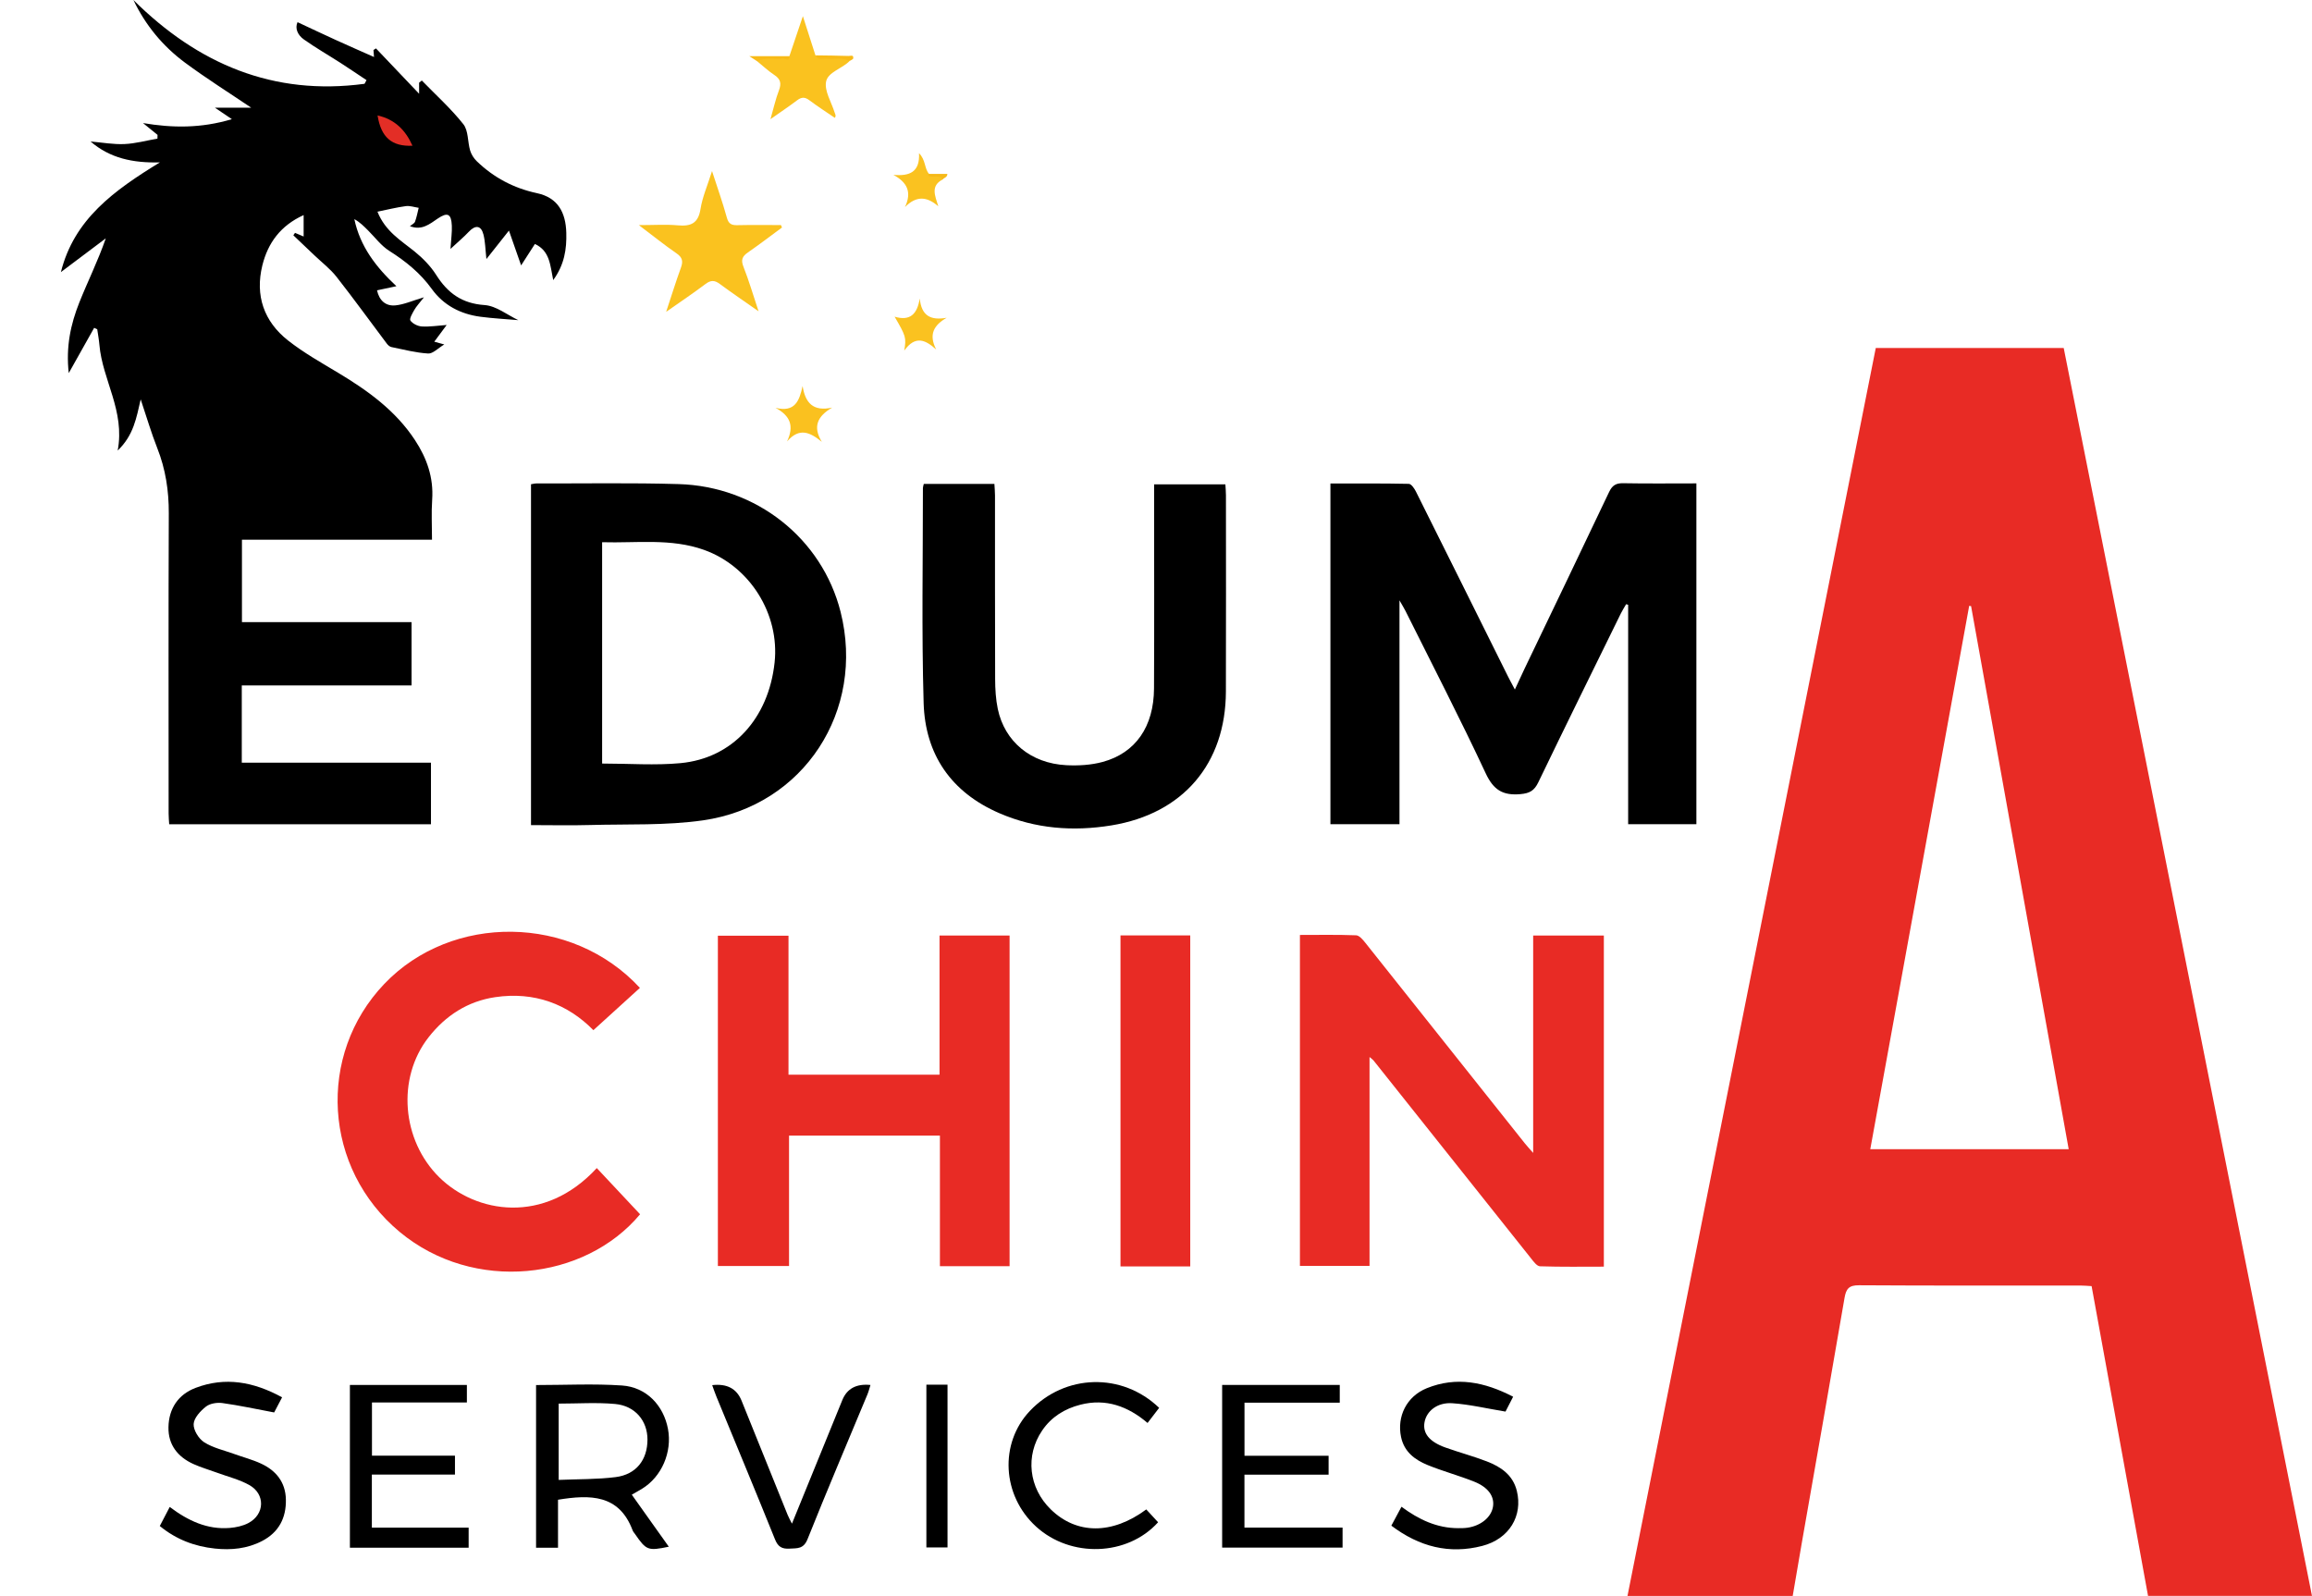<?xml version="1.0" encoding="UTF-8"?>
<svg xmlns="http://www.w3.org/2000/svg" version="1.1" viewBox="0 0 1000.64 690.8">
  <defs>
    <style>
      .cls-1 {
        fill: #fac220;
      }

      .cls-2 {
        fill: #fac21f;
      }

      .cls-3 {
        fill: #e32e26;
      }

      .cls-4 {
        fill: #f8ba17;
      }

      .cls-5 {
        fill: #f6b918;
      }

      .cls-6 {
        fill: #fac11f;
      }

      .cls-7 {
        fill: #e82b25;
      }
    </style>
  </defs>
  <!-- Generator: Adobe Illustrator 28.7.3, SVG Export Plug-In . SVG Version: 1.2.0 Build 164)  -->
  <g>
    <g id="_x2014_ÎÓÈ_x5F_1">
      <g>
        <path class="cls-7" d="M929.68,690.8c-8.14-44.68-16.26-89.28-24.43-134.09-1.78-.1-3.24-.25-4.71-.25-31.99-.01-63.99.08-95.98-.12-4.37-.03-5.57,1.56-6.25,5.51-6.06,35.4-12.32,70.77-18.51,106.14-1.31,7.51-2.58,15.04-3.91,22.82h-71.51c35.83-180.12,71.63-360.03,107.46-540.17h81.34c35.79,179.91,71.58,359.83,107.45,540.16h-70.96ZM853.09,262.37c-.27-.04-.55-.09-.82-.13-14.27,78.37-28.53,156.74-42.81,235.21h85.88c-14.15-78.71-28.2-156.9-42.25-235.08Z"/>
        <path d="M69.28,70.29c-11.88.31-21.68-1.83-30.09-9.04,5.07.43,9.89,1.32,14.65,1.11,4.79-.21,9.54-1.53,14.3-2.36l.04-1.62c-2.1-1.7-4.19-3.4-6.29-5.11,12.69,2.14,25.05,2.32,38.46-1.69-2.55-1.73-4.52-3.06-7.33-4.96h15.71c-9.45-6.39-19.38-12.62-28.76-19.58-9.54-7.09-17.02-16.14-22.22-27.03,27.89,27.68,60.55,41.58,100.02,36.26l.86-1.58c-3.73-2.48-7.43-5-11.2-7.43-5.3-3.41-10.78-6.55-15.92-10.19-2.67-1.89-3.95-4.8-2.74-7.48,5.67,2.65,11.07,5.21,16.51,7.69,5.41,2.47,10.87,4.85,16.59,7.39-.08-1.07-.16-2.05-.23-3.02.36-.23.72-.47,1.08-.7,6.12,6.43,12.23,12.86,18.67,19.63v-4.79c.39-.31.78-.62,1.17-.94,6.06,6.24,12.59,12.12,17.97,18.9,2.23,2.81,1.82,7.62,2.95,11.42.51,1.69,1.6,3.4,2.88,4.63,7.33,7.08,16,11.66,26.02,13.81,9.13,1.95,12.46,8.4,12.71,17.12.2,7.12-.82,13.86-5.66,20.51-1.33-6.24-1.31-12.56-7.92-15.64-2,3.1-3.91,6.08-5.97,9.28-1.74-4.97-3.28-9.38-5.27-15.07-3.95,4.99-6.7,8.47-9.75,12.32-.48-4.25-.49-7.54-1.29-10.64-1.02-3.96-3.48-4.2-6.31-1.19-2.2,2.34-4.69,4.41-7.96,7.45.28-4.38.72-7.22.59-10.05-.22-5.18-1.85-5.97-6.06-3.12-3.57,2.42-6.95,5.32-12.09,3.31.84-.69,1.93-1.16,2.22-1.92.72-1.94,1.08-4.01,1.59-6.02-1.86-.27-3.78-.97-5.57-.73-4.11.56-8.16,1.57-12.28,2.41,3.43,8.57,10.18,12.45,16.11,17.26,3.54,2.87,6.9,6.3,9.32,10.12,4.98,7.86,11.14,12.37,20.93,13.04,5.06.35,9.88,4.3,14.61,6.53-5.37-.47-10.89-.75-16.36-1.47-8.61-1.13-15.97-4.93-21.09-12.03-4.98-6.91-11.32-12.01-18.44-16.52-3.49-2.21-6.11-5.8-9.11-8.79-1.8-1.79-3.57-3.61-5.97-4.92,2.48,11.77,9.33,20.75,18.21,29.03-3.13.67-5.66,1.2-8.39,1.79.95,4.42,3.76,6.93,7.99,6.51,3.69-.36,7.26-2,12.32-3.5-1.99,2.56-3.28,3.91-4.18,5.48-.84,1.46-2.22,3.83-1.68,4.6.98,1.37,3.19,2.45,4.95,2.55,3.41.2,6.87-.36,10.74-.64-1.81,2.45-3.47,4.68-5.36,7.23,1.3.36,2.33.65,4.33,1.2-2.72,1.61-4.93,4.04-6.98,3.92-5.33-.32-10.61-1.71-15.89-2.79-.73-.15-1.49-.82-1.97-1.45-7.26-9.64-14.33-19.44-21.78-28.93-2.72-3.47-6.34-6.23-9.56-9.3-3.04-2.91-6.1-5.8-9.15-8.7.24-.35.48-.7.72-1.06,1.16.49,2.33.99,3.73,1.58v-9.27c-9.96,4.5-15.48,12.07-17.87,21.78-3.2,13.01.66,24.26,11.12,32.49,6.76,5.32,14.37,9.6,21.78,14.05,12.81,7.7,24.75,16.3,33.13,29.04,5.17,7.86,8.13,16.24,7.47,25.84-.39,5.6-.07,11.25-.07,17.32h-82.26v35.67h73.41v27.4h-73.48v33.43h81.88v26.65h-113.3c-.08-1.41-.24-3-.24-4.58-.01-43.33-.1-86.65.07-129.98.04-9.8-1.39-19.15-5-28.28-2.61-6.61-4.6-13.46-7.16-21.06-1.87,8.01-3.04,15.52-9.96,22.15,3.26-17.18-6.63-30.61-7.91-45.76-.19-2.26-.62-4.5-.94-6.74-.44-.21-.89-.41-1.33-.62-3.46,6.17-6.93,12.34-11,19.6-1.28-11.42.84-21.18,4.55-30.51,3.65-9.17,8.09-18.03,11.48-27.82-6.39,4.81-12.79,9.61-19.43,14.61,5.71-22.89,22.96-35.33,42.87-47.51Z"/>
        <path d="M704.67,356.78v-94.99c-.29-.09-.58-.17-.87-.26-.77,1.34-1.62,2.64-2.3,4.03-11.94,24.33-23.95,48.64-35.71,73.06-1.74,3.61-3.72,4.78-7.78,5.13-7.61.66-11.63-1.8-15-9.03-11.04-23.65-23.05-46.85-34.69-70.22-.57-1.14-1.25-2.22-2.62-4.63v96.9h-29.89v-147.48c11.4,0,22.67-.09,33.93.15,1.06.02,2.39,1.98,3.06,3.31,13.32,26.63,26.55,53.3,39.81,79.95.8,1.61,1.67,3.18,3.03,5.77,1.63-3.5,2.87-6.26,4.18-8.99,12.22-25.49,24.49-50.96,36.6-76.5,1.34-2.82,2.93-3.87,6.04-3.81,10.47.19,20.94.07,31.74.07v147.53h-29.52Z"/>
        <path class="cls-7" d="M663.56,499.05v-94.09h30.59v143.32c-9.14,0-18.4.15-27.65-.16-1.35-.05-2.82-2.11-3.92-3.49-22.73-28.52-45.41-57.07-68.12-85.61-.3-.38-.74-.64-1.72-1.48v90.4h-30.13v-143.24c8.11,0,16.23-.16,24.32.15,1.39.05,2.94,1.92,4.01,3.27,23.04,28.91,46.02,57.87,69.03,86.81.88,1.1,1.85,2.13,3.59,4.12Z"/>
        <path d="M229.82,357.15v-147.54c.83-.13,1.61-.35,2.38-.35,20.49.05,41-.32,61.48.28,33.78.98,62.12,23.64,70.12,55.28,10.8,42.77-15.85,84-59.51,90.27-16.04,2.3-32.53,1.57-48.83,2.02-8.45.24-16.91.04-25.64.04ZM260.6,330.51c11.72,0,22.93.86,33.95-.18,22.51-2.13,38.09-19.35,40.7-43.55,2.26-20.96-10.7-41.68-30.55-48.76-14.37-5.12-29.2-2.88-44.1-3.32v95.81Z"/>
        <path class="cls-7" d="M406.63,465.19v-60.24h30.32v143.13h-30.15v-56.52h-65.3v56.44h-30.8v-142.97h30.56v60.16h65.37Z"/>
        <path d="M399.82,209.46h30.56c.1,1.82.26,3.42.26,5.03.02,26.5-.04,53,.06,79.49.02,4.31.27,8.71,1.15,12.91,2.97,14.13,14.31,23.54,29.63,24.33,5.24.27,10.76-.05,15.79-1.42,14.27-3.9,22.1-15.32,22.19-31.78.14-27.33.04-54.66.04-81.99,0-1.99,0-3.97,0-6.38h30.85c.08,1.5.24,3.11.24,4.71.01,28.33.07,56.66-.02,84.99-.1,31.26-18.6,52.88-49.55,57.93-16.61,2.71-32.88,1.47-48.47-5.27-20.91-9.03-32.15-25.43-32.8-47.77-.9-30.97-.29-61.99-.31-92.98,0-.47.19-.94.38-1.8Z"/>
        <path class="cls-7" d="M276.95,427.62c-6.73,6.12-13.25,12.05-20.13,18.3-11.09-11.31-25.57-16.8-42.51-14.29-11.88,1.76-21.45,7.95-28.82,17.36-13.89,17.73-11.59,44.66,4.65,60.63,15.78,15.52,45.38,20.74,68.15-4.01,6.24,6.66,12.47,13.31,18.74,20-23.92,28.67-71.98,34.21-103.96,7.71-33.18-27.5-36.07-76.65-6.76-107.41,29.2-30.64,81.23-30.17,110.64,1.7Z"/>
        <path class="cls-7" d="M515.14,548.18h-30.19v-143.28h30.19v143.28Z"/>
        <path d="M232.02,599.53c12.62,0,24.95-.64,37.18.19,10.55.72,17.98,8.6,19.9,18.8,1.89,10.01-2.73,20.72-11.19,25.88-1.39.85-2.83,1.64-4.47,2.58,2.8,3.93,5.49,7.72,8.18,11.51,2.58,3.62,5.16,7.25,7.84,11.01-8.99,1.88-9.74,1.59-14.57-5.41-.38-.55-.87-1.06-1.09-1.66-5.86-15.63-18.38-15.52-32.29-13.26v20.78h-9.5v-70.41ZM241.8,607.56v33.03c8.51-.37,16.67-.2,24.69-1.22,8.86-1.13,13.73-7.48,13.74-16.23.01-8.11-5.32-14.63-14.02-15.42-8.03-.73-16.18-.16-24.41-.16Z"/>
        <path d="M538.62,607.16v22.98h36.4v8.18h-36.42v22.91h42.47v8.66h-52.12v-70.41h50.9v7.68h-41.23Z"/>
        <path d="M161,630.1h35.91v8.18h-35.97v22.97h41.89v8.69h-51.39v-70.45h50.63v7.58h-41.08v23.03Z"/>
        <path d="M69.15,660.56c1.44-2.76,2.79-5.35,4.31-8.26,7.92,5.96,16.24,9.88,26.01,9.08,2.75-.23,5.68-.86,8.08-2.14,7.07-3.78,7.33-12.54.32-16.44-4.3-2.39-9.25-3.6-13.91-5.32-3.42-1.26-6.96-2.27-10.27-3.77-6.78-3.08-10.93-8.33-10.78-15.95.16-8.07,4.22-14.14,11.75-17.01,12.81-4.87,25.07-2.67,37.43,4.09-1.46,2.79-2.74,5.22-3.43,6.55-7.9-1.48-15.1-3.05-22.38-4.06-2.31-.32-5.39.15-7.13,1.52-2.4,1.89-5.19,4.89-5.34,7.55-.14,2.62,2.18,6.38,4.55,7.89,3.83,2.44,8.56,3.47,12.92,5.05,3.9,1.41,7.96,2.46,11.71,4.2,6.5,3.01,10.58,8.06,10.74,15.51.17,7.99-3.05,14.22-10.3,17.99-6.42,3.34-13.36,4.02-20.41,3.27-8.75-.93-16.73-3.89-23.86-9.76Z"/>
        <path d="M602.18,660.39c1.59-2.97,2.9-5.42,4.38-8.18,7.53,5.57,15.38,9.27,24.56,9.27,1.33,0,2.68,0,3.99-.19,5.95-.86,10.44-4.65,11.09-9.29.6-4.3-2.08-8.22-8.15-10.65-6.62-2.64-13.56-4.5-20.16-7.19-5.51-2.25-10.17-5.71-11.51-12.15-1.85-8.86,2.39-17.58,11.15-21.11,12.78-5.16,25.01-2.73,37.36,3.69-1.49,2.91-2.74,5.33-3.3,6.43-8.23-1.35-15.61-3.13-23.07-3.62-6.53-.43-11.18,3.47-12,8.33-.79,4.69,2.12,8.35,9.03,10.83,5.94,2.13,12.07,3.75,17.95,6.02,6.05,2.33,11.27,5.84,12.98,12.73,2.7,10.83-3.29,20.83-14.95,23.85-14.29,3.69-27.26.38-39.36-8.77Z"/>
        <path d="M501.68,609.4c-1.65,2.15-3.15,4.1-5.01,6.54-8.51-7.24-18.05-10.72-29.06-7.91-6.81,1.74-12.55,5.26-16.57,11.19-7.37,10.85-5.83,24.82,3.75,34.14,11.16,10.86,26.48,11,41.32.01,1.67,1.82,3.4,3.69,5.12,5.55-13.3,14.75-37.87,15.52-52.82,1.87-14.76-13.48-15.96-36.05-2.66-50.08,15.17-15.99,39.85-16.78,55.95-1.3Z"/>
        <path d="M308.23,599.57q9.55-1.1,12.7,6.67c6.66,16.49,13.29,32.98,19.95,49.46.47,1.17,1.11,2.28,1.88,3.82,7.41-18.19,14.6-35.85,21.81-53.51q3.04-7.44,12.17-6.51c-.45,1.43-.78,2.81-1.32,4.1-8.67,20.87-17.54,41.66-25.92,62.65-1.73,4.32-4.45,3.9-7.77,4.09-3.27.19-5-.76-6.3-4-8.32-20.66-16.89-41.21-25.36-61.8-.62-1.5-1.13-3.05-1.83-4.96Z"/>
        <path d="M400.94,599.37h9.15v70.45h-9.15v-70.45Z"/>
        <g>
          <path class="cls-2" d="M338.47,98.46c-4.91,3.61-9.75,7.33-14.76,10.8-2.41,1.67-3.13,3.18-1.96,6.15,2.36,5.98,4.17,12.17,6.56,19.34-6.18-4.34-11.58-7.99-16.82-11.87-2.24-1.66-3.9-1.65-6.16.06-5.16,3.9-10.55,7.5-17.02,12.04,2.38-7.16,4.24-13.18,6.39-19.1.99-2.71.7-4.42-1.84-6.17-5.18-3.57-10.09-7.53-16.37-12.27,6.56,0,11.77-.37,16.9.1,5.64.51,8.82-.87,9.8-7.09.81-5.17,3.01-10.12,4.98-16.4,2.42,7.47,4.65,13.73,6.4,20.11.73,2.67,1.96,3.37,4.5,3.31,6.3-.14,12.61-.05,18.92-.05.15.35.31.7.46,1.05Z"/>
          <path class="cls-2" d="M341.65,24.31c1.83-5.42,3.66-10.85,5.84-17.31,2.02,6.31,3.73,11.63,5.44,16.96,2.96,2.08,6.31.49,9.43,1.01,1.83.3,4.08-.92,5.37,1.42-3.24,3.33-9.4,4.8-10.2,8.95-.78,4.02,2.27,8.78,3.65,13.22.24.77.81,1.49.14,2.46-3.69-2.53-7.47-4.95-11.05-7.64-1.94-1.46-3.41-1.38-5.28.04-3.44,2.6-7.03,5-11.53,8.17,1.38-4.79,2.23-8.74,3.66-12.46,1.16-3.02.71-4.91-2.02-6.7-2.62-1.72-4.92-3.91-7.37-5.9,1.06-2.18,3.1-1.35,4.81-1.57,3.02-.37,6.16.81,9.1-.65Z"/>
          <path class="cls-6" d="M335.67,176.54c8.45,2.08,10.31-3.1,11.7-9.44,1.16,7.32,4.57,11.15,12.8,9.33-6.32,3.69-8.53,8.17-4.49,14.82-5.06-4.13-9.67-6.34-15.04-.18,3.15-6.71,1.4-11.09-4.98-14.52Z"/>
          <path class="cls-1" d="M407.98,77.7c-5.31,2.74-3.32,6.95-1.89,11.59-4.95-4.32-9.5-4.61-14.4.33,3-6.45,1.02-10.64-5.03-13.94,6.94.66,11.54-1.14,11.09-9.38,2.97,2.97,2.28,6.63,4.34,8.98,1.11,1.36,2.63.39,3.93.67,1,.22,2.52-.21,1.95,1.74Z"/>
          <path class="cls-1" d="M387.19,137.08c6.64,1.99,9.79-1.04,10.88-7.89.75,7.59,4.77,9.58,11.65,8.36-5.69,3.26-7.82,7.35-4.53,13.74-4.67-4.22-9-6.22-13.82.45.9-5.69.75-6.16-4.18-14.66Z"/>
          <path class="cls-4" d="M341.65,24.31c.05,2.59-1.83.95-2.68,1.07-3.72.52-7.63-.8-11.23,1.15-.77-.5-1.54-1-3.44-2.22h17.35Z"/>
          <path class="cls-4" d="M367.74,26.4c-3.23-1.72-6.73-.6-10.09-.96-1.65-.18-3.7.79-4.71-1.48,4.79.07,9.59.1,14.38.26.71.02,2.21-.66,1.95,1.06-.07.44-1,.75-1.53,1.11Z"/>
          <path class="cls-5" d="M407.98,77.7c-1.56-2.38-4.24-.48-6.12-1.61-.08-.05-.09-.29-.05-.42.05-.14.18-.26.28-.39,2.62,0,5.23,0,7.93,0,0,1.56-1.45,1.61-2.05,2.42Z"/>
          <path class="cls-3" d="M178.52,63.08c-8.97.4-13.59-3.61-15.11-13.11,7.47,1.69,12.09,6.32,15.11,13.11Z"/>
        </g>
      </g>
    </g>
  </g>
</svg>